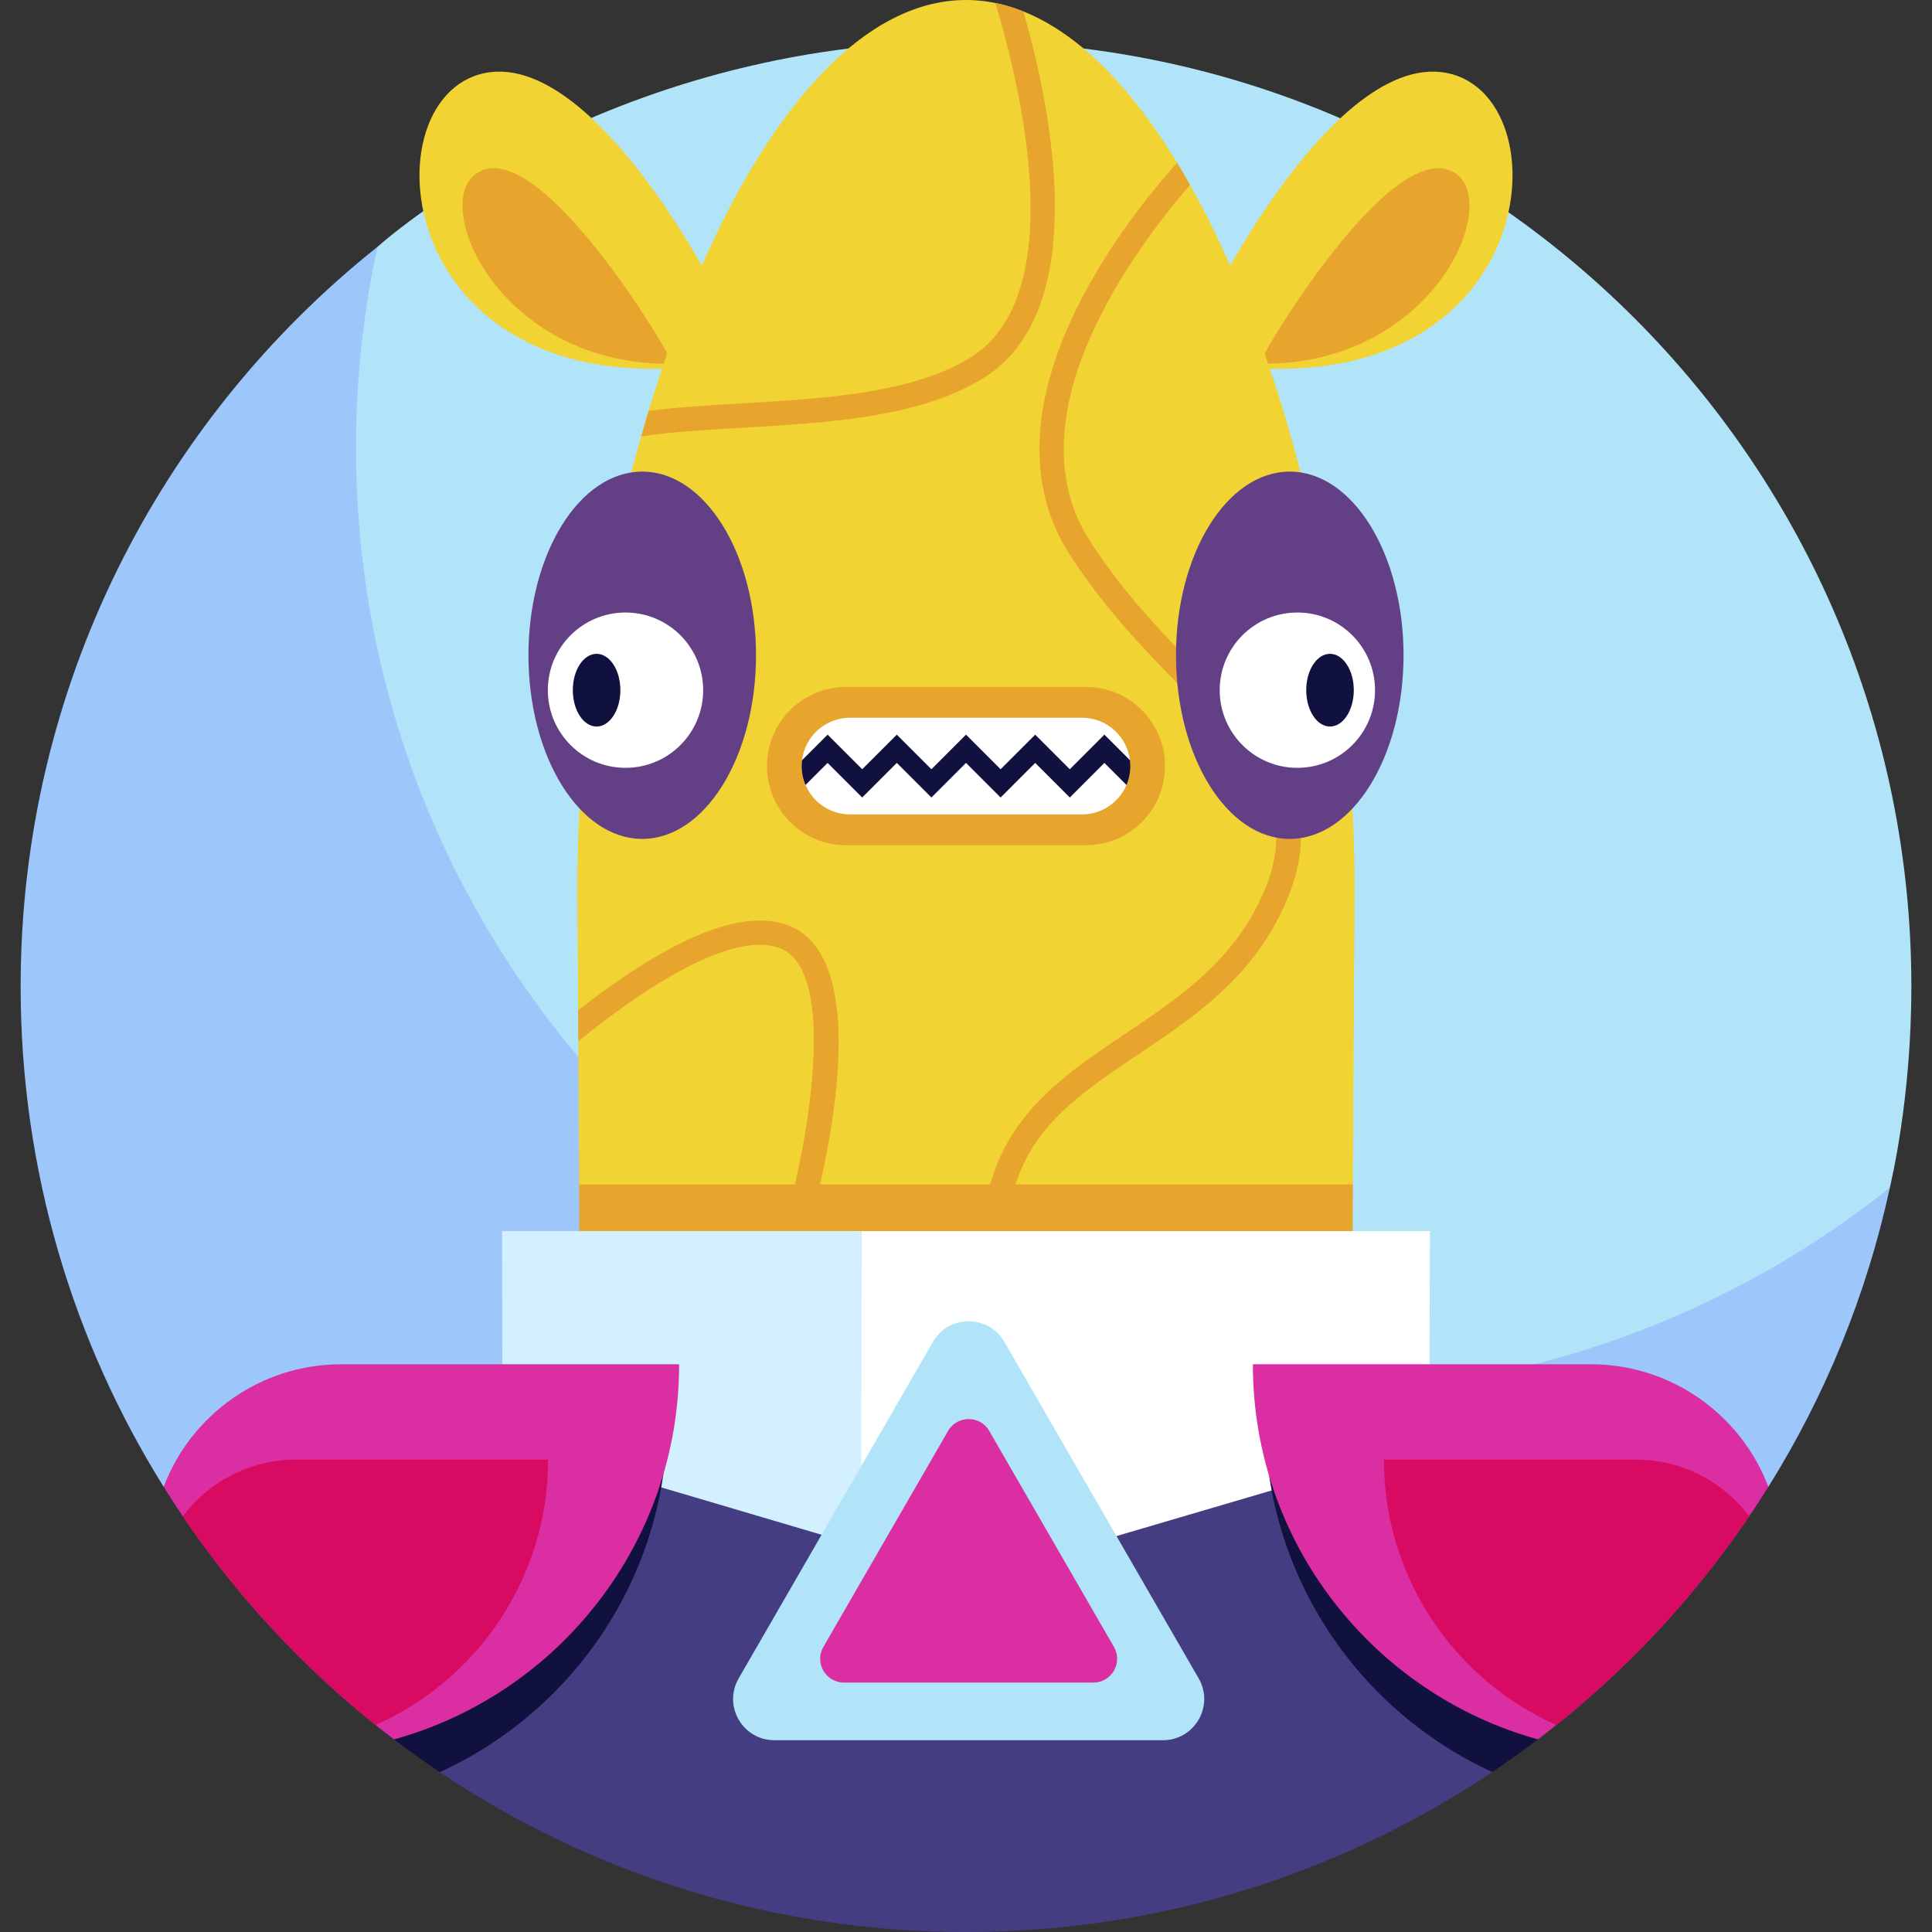 <svg id="Layer_1" enable-background="new 0 0 510 510" height="512" viewBox="0 0 510 510" width="512" xmlns="http://www.w3.org/2000/svg"><rect x="0" y="0" width="510" height="510" fill="#333333" stroke="none"/><g><g><path d="m255 10.897c-96.034 0-155.192 54.169-155.355 54.261 0 0-2.46 3.07-2.919 5.111-3.737 16.586-7.228 38.816-7.228 55.037 0 137.824 116.226 249.524 254.049 249.524 53.073 0 112.12-25.437 151.639-56.02.884-.684 3.689-5.281 3.689-5.281.174-1.063 5.677-22.975 5.677-53.08 0-137.824-111.728-249.552-249.552-249.552z" fill="#b1e4f9"/><path d="m343.526 367.784c-137.823 0-249.552-111.728-249.552-249.552 0-18.217 1.965-35.967 5.671-53.075-57.392 45.722-94.197 116.21-94.197 195.291 0 48.484 13.826 93.738 37.751 132.036l423.603.004c14.895-23.849 25.896-50.45 32.073-78.96-42.628 33.954-96.614 54.256-155.349 54.256z" fill="#9dc6fb"/></g><g><g><g><path d="m313.229 94.765c-2.259-.454 36.172-82 68.758-75.488s24.053 94.151-68.758 75.488z" fill="#f1d333"/><path d="m332.628 96.026c-1.234-.016 31.384-55.185 48.778-51.44s-.518 52.056-48.778 51.44z" fill="#e7a52e"/></g><g><path d="m196.771 94.765c2.259-.454-36.172-82-68.758-75.488s-24.053 94.151 68.758 75.488z" fill="#f1d333"/><path d="m177.372 96.026c1.234-.016-31.384-55.185-48.778-51.44s.518 52.056 48.778 51.44z" fill="#e7a52e"/></g></g><g><path d="m357.126 313.61c.316-65.951.481-72.157.481-78.588 0-108.737-45.939-235.022-102.607-235.022s-102.607 126.285-102.607 235.022c0 6.431.164 12.637.481 78.588z" fill="#f1d333"/></g><path d="m152.869 312.657c.132 27.441.291 65.358.476 118.187h203.31c.185-52.829.344-90.745.476-118.187z" fill="#e7a52e"/><path d="m225.817 324.992c.09 20.201.194 61.647.313 116.492h151.025c.119-54.845.223-96.291.313-116.492z" fill="#fff"/><path d="m132.533 324.992c.056 20.201.121 61.647.196 116.492h94.545c.074-54.845.14-96.291.196-116.492z" fill="#d2f0ff"/><g><path d="m286.651 223.117h-63.301c-11.538 0-20.892-9.354-20.892-20.892 0-11.538 9.354-20.892 20.892-20.892h63.301c11.538 0 20.892 9.354 20.892 20.892 0 11.538-9.354 20.892-20.892 20.892z" fill="#e7a52e"/><path d="m285.609 189.465h-61.218c-6.514 0-11.889 4.882-12.664 11.187l.914 6.557c1.941 4.57 6.471 7.775 11.749 7.775h61.218c5.278 0 9.808-3.205 11.749-7.775l.914-6.557c-.773-6.305-6.148-11.187-12.662-11.187z" fill="#fff"/><path d="m282.402 203.062-9.134-9.134-9.134 9.134-9.134-9.134-9.134 9.134-9.134-9.134-9.134 9.134-9.134-9.134-6.726 6.726c-.063.516-.107 1.038-.107 1.571 0 1.769.361 3.453 1.011 4.984l5.821-5.821 9.134 9.134 9.134-9.134 9.134 9.134 9.134-9.134 9.134 9.134 9.134-9.134 9.134 9.134 9.135-9.134 5.821 5.821c.651-1.531 1.011-3.215 1.011-4.984 0-.533-.043-1.056-.107-1.572l-6.725-6.725z" fill="#11113f"/></g><g><path d="m256.295 416.782-141.331-41.752 1.134 92.771c39.705 26.651 87.488 42.199 138.902 42.199 51.194 0 99.064-15.501 138.914-42.236l4.274-92.705z" fill="#453d81"/><path d="m333.912 374.305c0 41.492 24.595 77.24 60.001 93.459 4.104-2.753 8.122-5.625 12.05-8.612l13.95-84.848h-86.001z" fill="#11113f"/><path d="m90.087 374.305 13.927 84.854c3.938 2.997 7.967 5.879 12.083 8.642 35.449-16.202 60.081-51.972 60.081-93.496z" fill="#11113f"/><path d="m43.2 392.484c16.085 25.747 36.734 48.35 60.814 66.675 43.4-12.019 75.261-51.802 75.261-99.028h-89.188c-21.426 0-39.713 13.442-46.887 32.353z" fill="#da2ea2"/><path d="m48.259 400.255c14.114 20.831 31.293 39.415 50.89 55.105 26.826-11.924 45.532-38.804 45.532-70.054h-66.514c-12.229 0-23.087 5.872-29.908 14.949z" fill="#d80a61"/><path d="m419.913 360.131h-89.188c0 47.217 31.85 86.995 75.239 99.022 24.053-18.287 44.724-40.865 60.838-66.665-7.173-18.913-25.461-32.357-46.889-32.357z" fill="#da2ea2"/><path d="m461.744 400.259c-6.821-9.08-17.679-14.952-29.91-14.952h-66.513c0 31.243 18.699 58.118 45.516 70.045 19.578-15.662 36.771-34.23 50.907-55.093z" fill="#d80a61"/></g><g><path d="m246.279 354.214-51.291 88.839c-4.188 7.254 1.047 16.321 9.423 16.321h102.582c8.376 0 13.611-9.067 9.423-16.321l-51.291-88.839c-4.188-7.254-14.658-7.254-18.846 0z" fill="#b1e4f9"/><path d="m250.258 377.745-32.902 56.989c-2.42 4.191.605 9.43 5.444 9.43h65.805c4.839 0 7.864-5.239 5.444-9.43l-32.902-56.989c-2.42-4.191-8.469-4.191-10.889 0z" fill="#da2ea2"/></g><g fill="#e7a52e"><path d="m259.112 100.121c29.645-17.789 18.271-71.952 11.045-97.088-2.442-.977-4.912-1.733-7.408-2.241 6.51 21.506 20.271 77.488-6.944 93.819-15.444 9.267-38.162 10.596-60.131 11.879-8.456.494-16.767.984-24.438 1.945-.675 2.231-1.33 4.485-1.974 6.753 8.17-1.191 17.382-1.734 26.788-2.284 22.743-1.327 46.262-2.702 63.062-12.783z"/><path d="m282.392 146.433c9.482 14.664 20.436 25.835 30.101 35.691 19.548 19.935 32.462 33.105 18.598 58.523-8.093 14.838-21.33 23.717-34.133 32.304-16.945 11.366-34.468 23.121-37.157 48.25l6.39.684c2.369-22.148 17.188-32.089 34.347-43.599 13.444-9.017 27.347-18.343 36.194-34.563 16.143-29.596.347-45.704-19.652-66.098-9.451-9.639-20.164-20.564-29.292-34.682-21.458-33.185 12.038-77.616 26.367-94.13-1.129-2.006-2.275-3.961-3.437-5.868-5.56 6.222-14.849 17.497-22.698 31.295-16.014 28.156-17.96 53.12-5.628 72.193z"/><path d="m205.786 250.272c16.188 6.077 6.646 54.065 2.028 70.398l6.183 1.75c1.988-7.025 18.716-68.902-5.952-78.163-10.438-3.918-25.987 1.329-46.227 15.591-3.245 2.287-6.341 4.616-9.2 6.861.016 2.493.033 5.205.051 8.161 16.416-13.403 40.318-29.408 53.117-24.598z"/></g><g><ellipse cx="169.534" cy="172.969" fill="#634086" rx="30.034" ry="48.479"/><ellipse cx="340.466" cy="172.969" fill="#634086" rx="30.034" ry="48.479"/><g><circle cx="165.117" cy="182.19" fill="#fff" r="20.5"/><ellipse cx="157.486" cy="182.19" fill="#11113f" rx="6.277" ry="9.597"/></g><g><circle cx="342.472" cy="182.19" fill="#fff" r="20.5"/><ellipse cx="351.088" cy="182.19" fill="#11113f" rx="6.277" ry="9.597"/></g></g></g></g></svg>